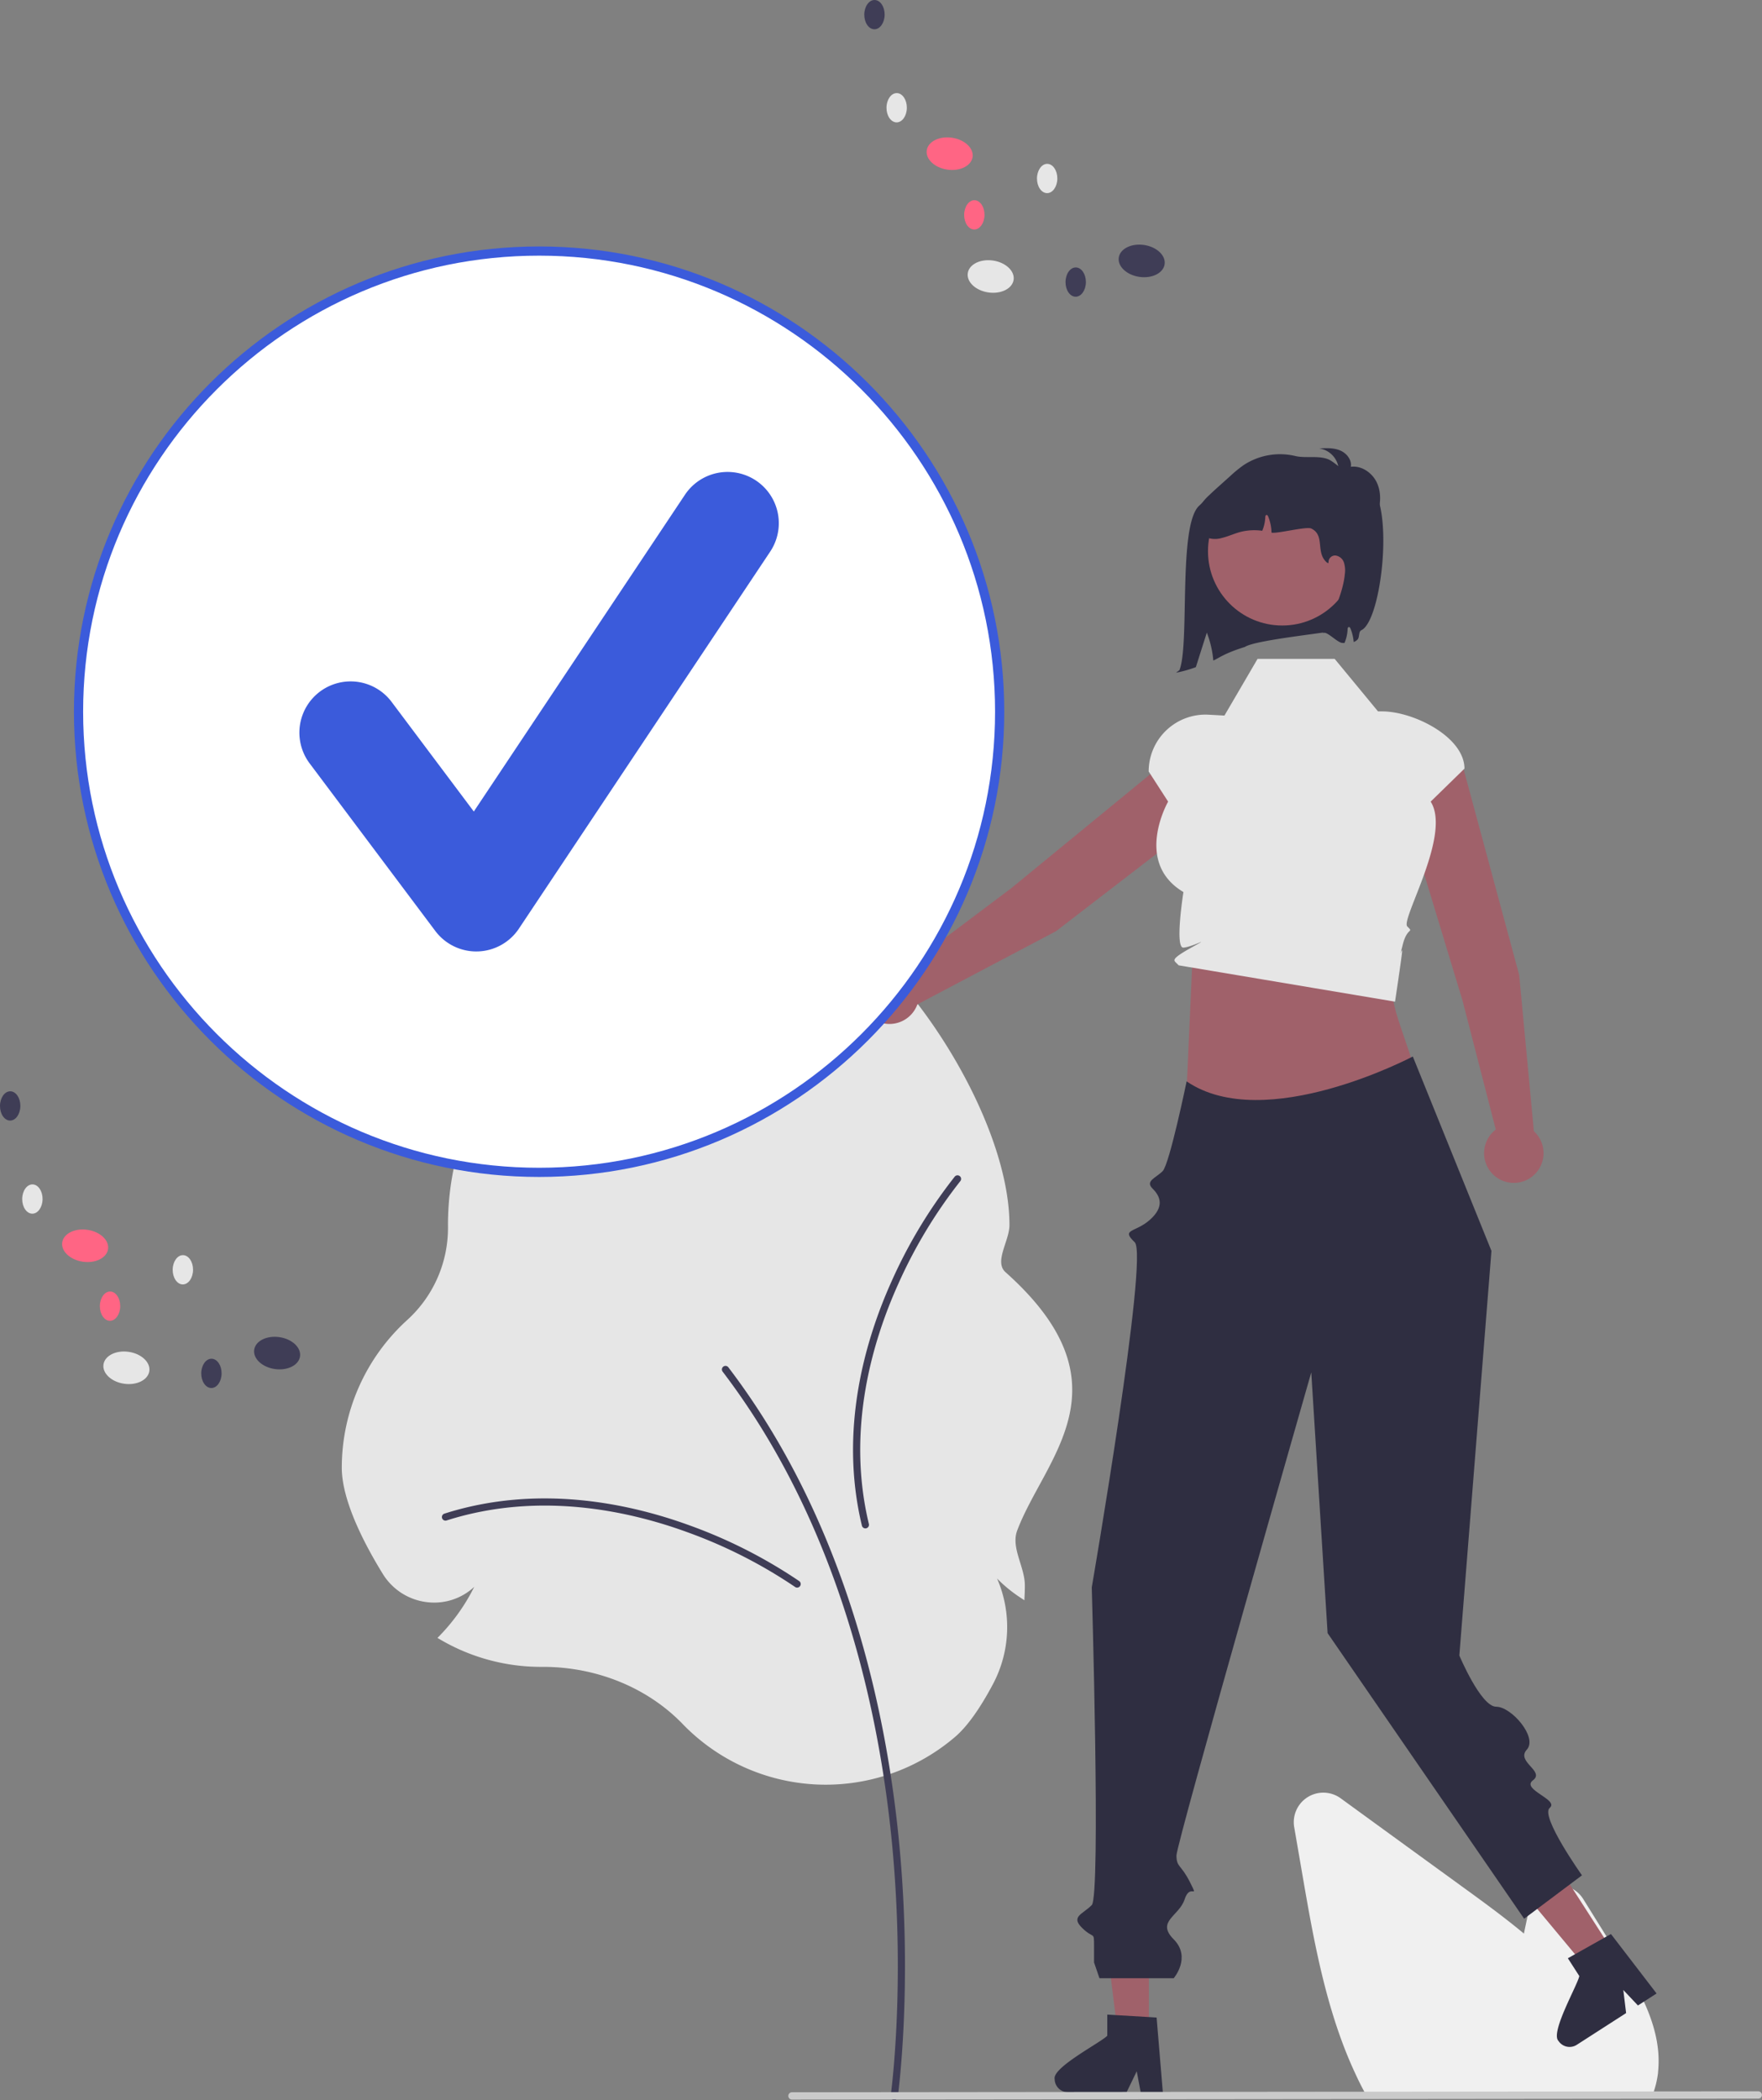 <svg data-name="Layer 1" xmlns="http://www.w3.org/2000/svg" width="574.903" height="685.123" viewBox="0 0 574.903 685.123" xmlns:xlink="http://www.w3.org/1999/xlink"><rect x="0" y="0" width="574.903" height="685.123" fill="#808080" stroke="none"/><path d="M535.214,669.761C523.774,657.964,507.197,651.198,489.732,651.198l-.674.002a64.944,64.944,0,0,1-32.739-8.841l-1.034-.603.833-.858a63.301,63.301,0,0,0,11.163-15.805,19.141,19.141,0,0,1-15.448,4.99,19.6,19.6,0,0,1-14.389-9.216c-6.104-9.904-13.38-23.957-13.38-34.662a65.142,65.142,0,0,1,21.252-48.069,40.565,40.565,0,0,0,13.4-30.246l-.003-.811a92.001,92.001,0,0,1,2.731-22.263l.184-.735.757.026a62.195,62.195,0,0,0,14.543-1.218,49.089,49.089,0,0,1-13.043-3.469l-.814-.329.276-.834c19.04-11.789,62.02-5.684,86.966-62.76,20.228-46.281,91.6,41.084,91.6,91.583,0,5.153-5.1,11.962-1.282,15.368,41.267,36.816,12.793,60.458,3.816,84.246-2.13,5.644,2.488,11.84,2.488,17.947,0,1.036-.026,2.106-.079,3.179l-.079,1.65-1.376-.916a45.575,45.575,0,0,1-7.526-6.173,39.718,39.718,0,0,1-1.26,34.289c-4.325,8.162-8.509,14.006-12.435,17.367a64.93,64.93,0,0,1-88.969-4.275Z" transform="translate(-312.548 -107.438)" fill="#e6e6e6"/><path d="M604.304,792.562a1.169,1.169,0,0,0,1.156-1.004c.05-.349,4.914-35.429.545-82.053-4.034-43.058-16.99-105.076-55.801-156.011a1.169,1.169,0,1,0-1.859,1.417c38.475,50.495,51.327,112.058,55.333,154.812,4.343,46.352-.483,81.159-.532,81.505a1.17,1.17,0,0,0,1.159,1.334Z" transform="translate(-312.548 -107.438)" fill="#3f3d56"/><path d="M572.632,625.34a1.169,1.169,0,0,0,.688-2.114,161.099,161.099,0,0,0-35.565-18.104c-19.622-7.184-49.46-13.696-80.177-3.92a1.169,1.169,0,1,0,.709,2.227c30.088-9.575,59.385-3.171,78.664,3.888a158.452,158.452,0,0,1,34.994,17.8A1.164,1.164,0,0,0,572.632,625.34Z" transform="translate(-312.548 -107.438)" fill="#3f3d56"/><path d="M626.129,492.1a1.169,1.169,0,0,0-2.059-.839,161.099,161.099,0,0,0-20.619,34.169c-8.578,19.053-17.222,48.345-9.684,79.687a1.169,1.169,0,1,0,2.273-.547c-7.384-30.7,1.114-59.459,9.543-78.18a158.452,158.452,0,0,1,20.274-33.622A1.164,1.164,0,0,0,626.129,492.1Z" transform="translate(-312.548 -107.438)" fill="#3f3d56"/><path d="M851.583,791.324H758.534l-.4-.726c-1.19-2.158-2.338-4.444-3.412-6.793-9.585-20.519-13.636-43.988-17.21-64.693L734.821,703.505a9.636,9.636,0,0,1,15.169-9.427q21.211,15.435,42.439,30.839c5.358,3.899,11.478,8.411,17.339,13.288.565-2.746,1.157-5.501,1.748-8.217a9.643,9.643,0,0,1,17.61-3.045l10.887,17.491c7.94,12.773,14.949,25.36,13.521,38.936a2.122,2.122,0,0,1-.037.493,30.693,30.693,0,0,1-1.58,6.536Z" transform="translate(-312.548 -107.438)" fill="#f0f0f0"/><path d="M808.232,425.513l-17.958-66.467a11.113,11.113,0,0,0-13.48-7.834l0,0a11.113,11.113,0,0,0-7.843,14.092l20.77,68.471,10.867,42.138a9.698,9.698,0,1,0,12.434.555Z" transform="translate(-312.548 -107.438)" fill="#a0616a"/><path d="M657.122,411.198l54.563-41.991a11.113,11.113,0,0,0,2.089-15.451l0,0a11.113,11.113,0,0,0-16.02-1.863L642.414,397.249l-34.788,26.143a9.698,9.698,0,1,0,4.238,11.702Z" transform="translate(-312.548 -107.438)" fill="#a0616a"/><path d="M701.593,420.851l-2.405,53.714,75.516-16.413c-6.428-21.584-10.798-25.265-5.968-40.286Z" transform="translate(-312.548 -107.438)" fill="#a0616a"/><path d="M748.026,322.378H722.863l-10.806,18.491-5.149-.284a18.55,18.55,0,0,0-19.573,18.522v0l6.344,9.833s-11.346,19.773,4.998,29.501c0,0-2.915,18.328,0,18.131s9.629-3.927,2.915-.197-6.213,4.231-5.345,5.1l.869.869L767.717,434.198s2.065-13.686,2.288-16.128-1.27,3.527.223-2.441,3.73-3.73,1.492-5.968,14.501-29.966,7.624-40.721l11.027-10.755v0c0-10.317-16.57-18.68-26.887-18.68h-1.322Z" transform="translate(-312.548 -107.438)" fill="#e6e6e6"/><polygon points="374.852 663.178 364.667 663.178 359.822 623.895 374.853 623.896 374.852 663.178" fill="#a0616a"/><path d="M656.661,785.643a4.332,4.332,0,0,0,4.304,4.313H680.137l.594-1.231,2.712-5.596,1.05,5.596.232,1.231h7.231l-.103-1.24-1.928-23.123-2.522-.155-10.899-.646-2.677-.164v6.904C671.795,773.694,655.852,781.864,656.661,785.643Z" transform="translate(-312.548 -107.438)" fill="#2f2e41"/><polygon points="526.21 636.502 517.645 642.012 492.317 611.596 504.959 603.465 526.21 636.502" fill="#a0616a"/><path d="M821.037,773.209a4.332,4.332,0,0,0,5.953,1.298l16.124-10.372-.166-1.357-.747-6.173,3.911,4.138.862.91,6.082-3.912-.758-.987-14.132-18.403-2.205,1.234-9.515,5.354-2.34,1.311,3.735,5.806C827.3,754.971,818.312,770.468,821.037,773.209Z" transform="translate(-312.548 -107.438)" fill="#2f2e41"/><path d="M886.267,792.042l-315.358.307a1.191,1.191,0,0,1,0-2.381l315.358-.307a1.191,1.191,0,0,1,0,2.381Z" transform="translate(-312.548 -107.438)" fill="#cacaca"/><path d="M773.52,452.085s-48.271,25.533-73.803,8.113c0,0-5.585,27.05-7.823,29.288s-5.804,3.213-3.275,5.71,3.937,5.868-.87,10.151-9.6,2.924-4.966,7.333-14.016,112.584-14.016,112.584,2.984,100.598,0,103.64-6.973,3.724-3.113,7.486,3.859.844,3.859,6.034v5.189l1.766,5.158H695.502s5.846-6.791,0-12.688,1.779-7.512,3.562-13.046,4.767.434,1.783-5.534-4.417-4.833-4.447-8.758,43.986-157.607,43.986-157.607l5.331,85.061,64.125,93.156,18.875-14.156s-13.742-19.345-10.529-22.005-9.471-5.995-5.471-8.995-5.629-6.023-2-10-5-14-10-14-12.017-16.708-12.017-16.708l10.475-131.992Z" transform="translate(-312.548 -107.438)" fill="#2f2e41"/><path d="M722.357,268.084c-.341.449-3.063.207-6.336-.271-6.471-.945-7.353.178-12.191,4.578-7.008,6.374-3.023,45.253-6.467,53.677l-1.113.82a40.018,40.018,0,0,0,6.479-1.813c1.189-3.752,2.381-7.515,3.581-11.264a32.988,32.988,0,0,1,2.115,9.097c1.666-.657,3.322-2.263,10.282-4.416,3.505-2.378,28.862-4.768,32.121-5.814C759.104,284.528,745.772,273.145,722.357,268.084Z" transform="translate(-312.548 -107.438)" fill="#2f2e41"/><circle cx="418.37" cy="179.82" r="24.231" fill="#a0616a"/><path d="M746.174,265.948a10.824,10.824,0,0,1-3.873-1.358,3.682,3.682,0,0,1-1.763-3.485c.299-1.722,2.245-2.75,3.989-2.645a10.85,10.85,0,0,1,4.808,1.946,7.453,7.453,0,0,0-6.349-6.679c2.294-.124,4.679-.233,6.8.65s3.889,3.067,3.506,5.332c3.566-.459,7.083,2.025,8.556,5.306s1.18,7.133.004,10.531a3.719,3.719,0,0,1-1.864,2.464c-1.2.456-2.492-.308-3.532-1.061a84.448,84.448,0,0,1-14.729-13.603" transform="translate(-312.548 -107.438)" fill="#2f2e41"/><path d="M756.739,313.02c-1.027.484-.492,2.283-1.291,3.089a3.281,3.281,0,0,1-1.224.761,14.726,14.726,0,0,0-1.037-4.372c-.104-.254-.276-.537-.545-.515-.313.037-.395.448-.403.753a12.641,12.641,0,0,1-.992,4.409c-.007.015-.015.037-.022.052-.231-.007-.47-.015-.694-.022-1.731-.067-5.565-4.513-6.416-3.006,2.999-5.319,6.655-13.317,7.214-19.397a8.603,8.603,0,0,0-.276-3.805,3.362,3.362,0,0,0-2.798-2.313,2.141,2.141,0,0,0-2.216,2.447l-.433-.06c-4.014-3.268-.552-8.945-5.222-11.19-1.582-.761-11.265,1.783-12.973,1.335a14.705,14.705,0,0,0-1.082-5.245c-.104-.254-.276-.537-.545-.515-.313.037-.395.448-.403.753a12.641,12.641,0,0,1-.992,4.409,18.479,18.479,0,0,0-7.095.373c-2.044.537-3.984,1.462-6.035,1.955a7.803,7.803,0,0,1-6.132-.671c-2.604-1.746-3.059-5.61-1.761-8.46a16.662,16.662,0,0,1,3.745-4.834c1.171-1.134,2.387-2.223,3.603-3.312q1.634-1.466,3.268-2.932a39.838,39.838,0,0,1,4.372-3.566A21.57,21.57,0,0,1,735.194,256.202c3.432.821,8.02-.336,11.161,1.268,1.641.843,5.274,4.073,6.714,5.222,3.685,2.932,1.191.543,5.222,2.238C767.903,268.973,763.652,309.765,756.739,313.02Z" transform="translate(-312.548 -107.438)" fill="#2f2e41"/><circle cx="175.897" cy="232.17" r="150.273" fill="#fff"/><path d="M488.445,491.381c-83.688,0-151.772-68.085-151.772-151.772s68.085-151.772,151.772-151.772,151.772,68.085,151.772,151.772S572.132,491.381,488.445,491.381Zm0-300.545c-82.033,0-148.772,66.739-148.772,148.772S406.412,488.381,488.445,488.381,637.217,421.641,637.217,339.608,570.478,190.836,488.445,190.836Z" transform="translate(-312.548 -107.438)" fill="#3b5bdb"/><path d="M467.945,417.818a16.711,16.711,0,0,1-13.371-6.688L413.577,356.467A16.715,16.715,0,1,1,440.322,336.41l26.821,35.759,68.887-103.33a16.716,16.716,0,0,1,27.817,18.545L481.855,410.374a16.723,16.723,0,0,1-13.445,7.439C468.255,417.816,468.1,417.818,467.945,417.818Z" transform="translate(-312.548 -107.438)" fill="#3b5bdb"/><ellipse cx="635.792" cy="197.637" rx="5.257" ry="7.557" transform="translate(36.124 690.91) rotate(-81.722)" fill="#e6e6e6"/><ellipse cx="684.963" cy="192.839" rx="5.257" ry="7.557" transform="matrix(0.144, -0.99, 0.99, 0.144, 82.964, 735.462)" fill="#3f3d56"/><ellipse cx="622.327" cy="157.829" rx="5.257" ry="7.557" transform="matrix(0.144, -0.99, 0.99, 0.144, 63.991, 643.509)" fill="#ff6584"/><ellipse cx="605.116" cy="142.586" rx="4.776" ry="3.322" transform="translate(145.411 639.168) rotate(-89.567)" fill="#e6e6e6"/><ellipse cx="597.871" cy="112.214" rx="4.776" ry="3.322" transform="translate(168.591 601.781) rotate(-89.567)" fill="#3f3d56"/><ellipse cx="654.216" cy="165.666" rx="4.776" ry="3.322" transform="translate(171.06 711.172) rotate(-89.567)" fill="#e6e6e6"/><ellipse cx="630.454" cy="177.53" rx="4.776" ry="3.322" transform="translate(135.614 699.185) rotate(-89.567)" fill="#ff6584"/><ellipse cx="663.531" cy="199.458" rx="4.776" ry="3.322" transform="translate(146.514 754.024) rotate(-89.567)" fill="#3f3d56"/><ellipse cx="353.792" cy="553.637" rx="5.257" ry="7.557" transform="translate(-557.564 716.591) rotate(-81.722)" fill="#e6e6e6"/><ellipse cx="402.963" cy="548.839" rx="5.257" ry="7.557" transform="translate(-510.724 761.143) rotate(-81.722)" fill="#3f3d56"/><ellipse cx="340.327" cy="513.829" rx="5.257" ry="7.557" transform="translate(-529.697 669.19) rotate(-81.722)" fill="#ff6584"/><ellipse cx="323.116" cy="498.586" rx="4.776" ry="3.322" transform="translate(-490.446 710.484) rotate(-89.567)" fill="#e6e6e6"/><ellipse cx="315.871" cy="468.214" rx="4.776" ry="3.322" transform="translate(-467.267 673.097) rotate(-89.567)" fill="#3f3d56"/><ellipse cx="372.216" cy="521.666" rx="4.776" ry="3.322" transform="translate(-464.798 782.488) rotate(-89.567)" fill="#e6e6e6"/><ellipse cx="348.454" cy="533.53" rx="4.776" ry="3.322" transform="translate(-500.244 770.501) rotate(-89.567)" fill="#ff6584"/><ellipse cx="381.531" cy="555.458" rx="4.776" ry="3.322" transform="translate(-489.344 825.34) rotate(-89.567)" fill="#3f3d56"/></svg>